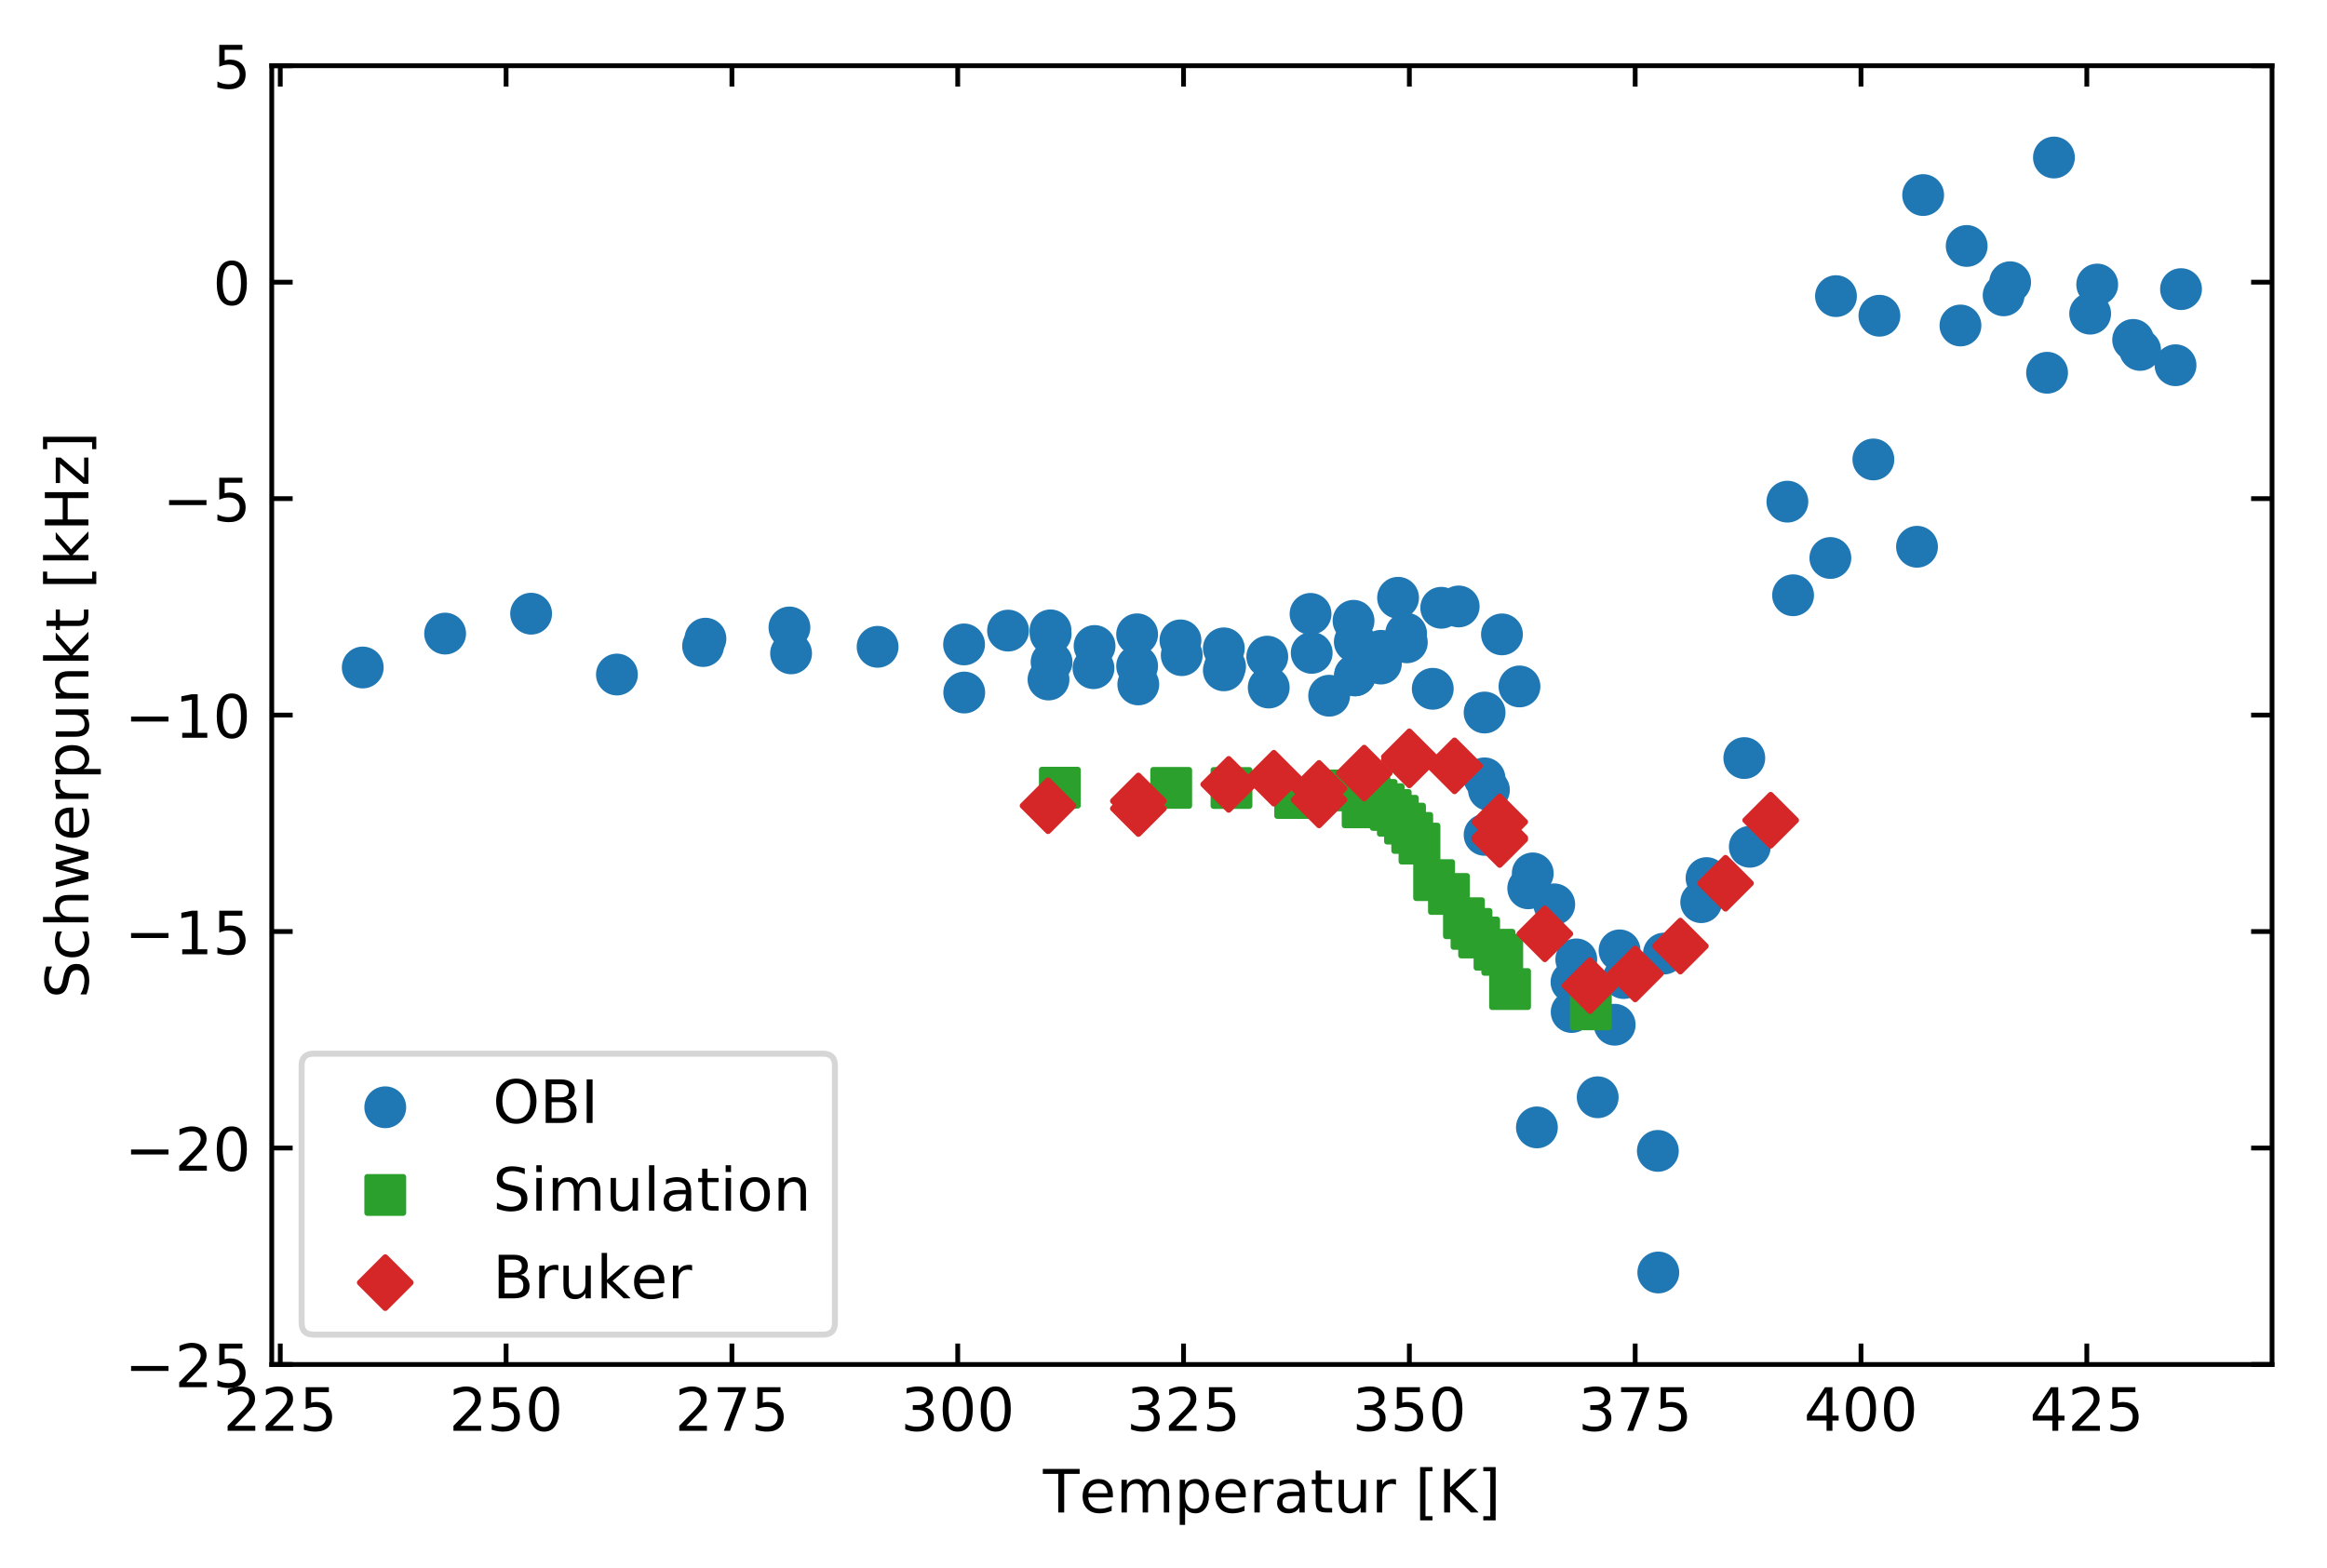 <?xml version="1.0" encoding="utf-8" standalone="no"?>
<!DOCTYPE svg PUBLIC "-//W3C//DTD SVG 1.1//EN"
  "http://www.w3.org/Graphics/SVG/1.1/DTD/svg11.dtd">
<!-- Created with matplotlib (http://matplotlib.org/) -->
<svg height="262.495pt" version="1.1" viewBox="0 0 389.483 262.495" width="389.483pt" xmlns="http://www.w3.org/2000/svg" xmlns:xlink="http://www.w3.org/1999/xlink">
 <defs>
  <style type="text/css">
*{stroke-linecap:butt;stroke-linejoin:round;}
  </style>
 </defs>
 <g id="figure_1">
  <g id="patch_1">
   <path d="M 0 262.495 
L 389.483 262.495 
L 389.483 0 
L 0 0 
z
" style="fill:#ffffff;"/>
  </g>
  <g id="axes_1">
   <g id="patch_2">
    <path d="M 45.483 228.439 
L 380.283 228.439 
L 380.283 10.999 
L 45.483 10.999 
z
" style="fill:#ffffff;"/>
   </g>
   <g id="PathCollection_1">
    <defs>
     <path d="M 0 3 
C 0.796 3 1.559 2.684 2.121 2.121 
C 2.684 1.559 3 0.796 3 0 
C 3 -0.796 2.684 -1.559 2.121 -2.121 
C 1.559 -2.684 0.796 -3 0 -3 
C -0.796 -3 -1.559 -2.684 -2.121 -2.121 
C -2.684 -1.559 -3 -0.796 -3 0 
C -3 0.796 -2.684 1.559 -2.121 2.121 
C -1.559 2.684 -0.796 3 0 3 
z
" id="m78ac6b085d" style="stroke:#1f77b4;"/>
    </defs>
    <g clip-path="url(#pcf6bac5790)">
     <use style="fill:#1f77b4;stroke:#1f77b4;" x="132.135" xlink:href="#m78ac6b085d" y="105.049"/>
     <use style="fill:#1f77b4;stroke:#1f77b4;" x="103.258" xlink:href="#m78ac6b085d" y="112.929"/>
     <use style="fill:#1f77b4;stroke:#1f77b4;" x="88.896" xlink:href="#m78ac6b085d" y="102.742"/>
     <use style="fill:#1f77b4;stroke:#1f77b4;" x="74.503" xlink:href="#m78ac6b085d" y="106.075"/>
     <use style="fill:#1f77b4;stroke:#1f77b4;" x="60.715" xlink:href="#m78ac6b085d" y="111.751"/>
     <use style="fill:#1f77b4;stroke:#1f77b4;" x="117.681" xlink:href="#m78ac6b085d" y="108.159"/>
     <use style="fill:#1f77b4;stroke:#1f77b4;" x="161.389" xlink:href="#m78ac6b085d" y="115.942"/>
     <use style="fill:#1f77b4;stroke:#1f77b4;" x="175.495" xlink:href="#m78ac6b085d" y="113.765"/>
     <use style="fill:#1f77b4;stroke:#1f77b4;" x="365.051" xlink:href="#m78ac6b085d" y="48.405"/>
     <use style="fill:#1f77b4;stroke:#1f77b4;" x="292.875" xlink:href="#m78ac6b085d" y="141.765"/>
     <use style="fill:#1f77b4;stroke:#1f77b4;" x="358.202" xlink:href="#m78ac6b085d" y="58.584"/>
     <use style="fill:#1f77b4;stroke:#1f77b4;" x="263.832" xlink:href="#m78ac6b085d" y="160.619"/>
     <use style="fill:#1f77b4;stroke:#1f77b4;" x="249.213" xlink:href="#m78ac6b085d" y="132.254"/>
     <use style="fill:#1f77b4;stroke:#1f77b4;" x="285.633" xlink:href="#m78ac6b085d" y="147.007"/>
     <use style="fill:#1f77b4;stroke:#1f77b4;" x="256.545" xlink:href="#m78ac6b085d" y="146.221"/>
     <use style="fill:#1f77b4;stroke:#1f77b4;" x="300.117" xlink:href="#m78ac6b085d" y="99.658"/>
     <use style="fill:#1f77b4;stroke:#1f77b4;" x="351.021" xlink:href="#m78ac6b085d" y="47.637"/>
     <use style="fill:#1f77b4;stroke:#1f77b4;" x="321.888" xlink:href="#m78ac6b085d" y="32.657"/>
     <use style="fill:#1f77b4;stroke:#1f77b4;" x="307.298" xlink:href="#m78ac6b085d" y="49.578"/>
     <use style="fill:#1f77b4;stroke:#1f77b4;" x="271.074" xlink:href="#m78ac6b085d" y="159.108"/>
     <use style="fill:#1f77b4;stroke:#1f77b4;" x="336.447" xlink:href="#m78ac6b085d" y="47.254"/>
     <use style="fill:#1f77b4;stroke:#1f77b4;" x="278.497" xlink:href="#m78ac6b085d" y="159.647"/>
     <use style="fill:#1f77b4;stroke:#1f77b4;" x="343.779" xlink:href="#m78ac6b085d" y="26.37"/>
     <use style="fill:#1f77b4;stroke:#1f77b4;" x="329.175" xlink:href="#m78ac6b085d" y="41.178"/>
     <use style="fill:#1f77b4;stroke:#1f77b4;" x="314.57" xlink:href="#m78ac6b085d" y="52.86"/>
     <use style="fill:#1f77b4;stroke:#1f77b4;" x="277.484" xlink:href="#m78ac6b085d" y="192.68"/>
     <use style="fill:#1f77b4;stroke:#1f77b4;" x="255.789" xlink:href="#m78ac6b085d" y="148.721"/>
     <use style="fill:#1f77b4;stroke:#1f77b4;" x="306.361" xlink:href="#m78ac6b085d" y="93.417"/>
     <use style="fill:#1f77b4;stroke:#1f77b4;" x="364.129" xlink:href="#m78ac6b085d" y="61.148"/>
     <use style="fill:#1f77b4;stroke:#1f77b4;" x="357.038" xlink:href="#m78ac6b085d" y="56.907"/>
     <use style="fill:#1f77b4;stroke:#1f77b4;" x="328.132" xlink:href="#m78ac6b085d" y="54.492"/>
     <use style="fill:#1f77b4;stroke:#1f77b4;" x="320.86" xlink:href="#m78ac6b085d" y="91.538"/>
     <use style="fill:#1f77b4;stroke:#1f77b4;" x="248.487" xlink:href="#m78ac6b085d" y="139.774"/>
     <use style="fill:#1f77b4;stroke:#1f77b4;" x="291.953" xlink:href="#m78ac6b085d" y="126.914"/>
     <use style="fill:#1f77b4;stroke:#1f77b4;" x="342.63" xlink:href="#m78ac6b085d" y="62.406"/>
     <use style="fill:#1f77b4;stroke:#1f77b4;" x="335.358" xlink:href="#m78ac6b085d" y="49.446"/>
     <use style="fill:#1f77b4;stroke:#1f77b4;" x="263.031" xlink:href="#m78ac6b085d" y="164.407"/>
     <use style="fill:#1f77b4;stroke:#1f77b4;" x="313.557" xlink:href="#m78ac6b085d" y="76.921"/>
     <use style="fill:#1f77b4;stroke:#1f77b4;" x="270.258" xlink:href="#m78ac6b085d" y="171.559"/>
     <use style="fill:#1f77b4;stroke:#1f77b4;" x="284.741" xlink:href="#m78ac6b085d" y="151.042"/>
     <use style="fill:#1f77b4;stroke:#1f77b4;" x="299.164" xlink:href="#m78ac6b085d" y="83.985"/>
     <use style="fill:#1f77b4;stroke:#1f77b4;" x="248.487" xlink:href="#m78ac6b085d" y="119.292"/>
     <use style="fill:#1f77b4;stroke:#1f77b4;" x="349.842" xlink:href="#m78ac6b085d" y="52.514"/>
     <use style="fill:#1f77b4;stroke:#1f77b4;" x="183.205" xlink:href="#m78ac6b085d" y="108.149"/>
     <use style="fill:#1f77b4;stroke:#1f77b4;" x="190.522" xlink:href="#m78ac6b085d" y="114.583"/>
     <use style="fill:#1f77b4;stroke:#1f77b4;" x="176.009" xlink:href="#m78ac6b085d" y="110.845"/>
     <use style="fill:#1f77b4;stroke:#1f77b4;" x="241.23" xlink:href="#m78ac6b085d" y="101.754"/>
     <use style="fill:#1f77b4;stroke:#1f77b4;" x="219.55" xlink:href="#m78ac6b085d" y="109.303"/>
     <use style="fill:#1f77b4;stroke:#1f77b4;" x="205.051" xlink:href="#m78ac6b085d" y="111.587"/>
     <use style="fill:#1f77b4;stroke:#1f77b4;" x="197.794" xlink:href="#m78ac6b085d" y="109.686"/>
     <use style="fill:#1f77b4;stroke:#1f77b4;" x="234.003" xlink:href="#m78ac6b085d" y="100.077"/>
     <use style="fill:#1f77b4;stroke:#1f77b4;" x="226.762" xlink:href="#m78ac6b085d" y="107.444"/>
     <use style="fill:#1f77b4;stroke:#1f77b4;" x="212.354" xlink:href="#m78ac6b085d" y="115.104"/>
     <use style="fill:#1f77b4;stroke:#1f77b4;" x="271.77" xlink:href="#m78ac6b085d" y="163.745"/>
     <use style="fill:#1f77b4;stroke:#1f77b4;" x="267.415" xlink:href="#m78ac6b085d" y="183.703"/>
     <use style="fill:#1f77b4;stroke:#1f77b4;" x="226.792" xlink:href="#m78ac6b085d" y="113.068"/>
     <use style="fill:#1f77b4;stroke:#1f77b4;" x="277.56" xlink:href="#m78ac6b085d" y="213.039"/>
     <use style="fill:#1f77b4;stroke:#1f77b4;" x="248.472" xlink:href="#m78ac6b085d" y="130.309"/>
     <use style="fill:#1f77b4;stroke:#1f77b4;" x="254.323" xlink:href="#m78ac6b085d" y="114.923"/>
     <use style="fill:#1f77b4;stroke:#1f77b4;" x="244.148" xlink:href="#m78ac6b085d" y="101.53"/>
     <use style="fill:#1f77b4;stroke:#1f77b4;" x="222.468" xlink:href="#m78ac6b085d" y="116.476"/>
     <use style="fill:#1f77b4;stroke:#1f77b4;" x="235.47" xlink:href="#m78ac6b085d" y="107.538"/>
     <use style="fill:#1f77b4;stroke:#1f77b4;" x="260.143" xlink:href="#m78ac6b085d" y="151.402"/>
     <use style="fill:#1f77b4;stroke:#1f77b4;" x="251.39" xlink:href="#m78ac6b085d" y="106.207"/>
     <use style="fill:#1f77b4;stroke:#1f77b4;" x="231.131" xlink:href="#m78ac6b085d" y="108.956"/>
     <use style="fill:#1f77b4;stroke:#1f77b4;" x="257.241" xlink:href="#m78ac6b085d" y="188.746"/>
     <use style="fill:#1f77b4;stroke:#1f77b4;" x="231.131" xlink:href="#m78ac6b085d" y="111.092"/>
     <use style="fill:#1f77b4;stroke:#1f77b4;" x="239.809" xlink:href="#m78ac6b085d" y="115.315"/>
     <use style="fill:#1f77b4;stroke:#1f77b4;" x="263.061" xlink:href="#m78ac6b085d" y="169.432"/>
     <use style="fill:#1f77b4;stroke:#1f77b4;" x="226.807" xlink:href="#m78ac6b085d" y="113.069"/>
     <use style="fill:#1f77b4;stroke:#1f77b4;" x="235.349" xlink:href="#m78ac6b085d" y="106.073"/>
     <use style="fill:#1f77b4;stroke:#1f77b4;" x="161.359" xlink:href="#m78ac6b085d" y="107.888"/>
     <use style="fill:#1f77b4;stroke:#1f77b4;" x="204.84" xlink:href="#m78ac6b085d" y="112.228"/>
     <use style="fill:#1f77b4;stroke:#1f77b4;" x="175.857" xlink:href="#m78ac6b085d" y="106.115"/>
     <use style="fill:#1f77b4;stroke:#1f77b4;" x="146.89" xlink:href="#m78ac6b085d" y="108.289"/>
     <use style="fill:#1f77b4;stroke:#1f77b4;" x="118.074" xlink:href="#m78ac6b085d" y="106.926"/>
     <use style="fill:#1f77b4;stroke:#1f77b4;" x="190.326" xlink:href="#m78ac6b085d" y="111.504"/>
     <use style="fill:#1f77b4;stroke:#1f77b4;" x="132.407" xlink:href="#m78ac6b085d" y="109.386"/>
     <use style="fill:#1f77b4;stroke:#1f77b4;" x="190.326" xlink:href="#m78ac6b085d" y="106.194"/>
     <use style="fill:#1f77b4;stroke:#1f77b4;" x="197.583" xlink:href="#m78ac6b085d" y="107.21"/>
     <use style="fill:#1f77b4;stroke:#1f77b4;" x="183.024" xlink:href="#m78ac6b085d" y="111.867"/>
     <use style="fill:#1f77b4;stroke:#1f77b4;" x="204.84" xlink:href="#m78ac6b085d" y="108.546"/>
     <use style="fill:#1f77b4;stroke:#1f77b4;" x="219.354" xlink:href="#m78ac6b085d" y="102.773"/>
     <use style="fill:#1f77b4;stroke:#1f77b4;" x="226.55" xlink:href="#m78ac6b085d" y="103.932"/>
     <use style="fill:#1f77b4;stroke:#1f77b4;" x="175.827" xlink:href="#m78ac6b085d" y="105.534"/>
     <use style="fill:#1f77b4;stroke:#1f77b4;" x="168.722" xlink:href="#m78ac6b085d" y="105.575"/>
     <use style="fill:#1f77b4;stroke:#1f77b4;" x="212.112" xlink:href="#m78ac6b085d" y="109.934"/>
    </g>
   </g>
   <g id="PathCollection_2">
    <defs>
     <path d="M -3 3 
L 3 3 
L 3 -3 
L -3 -3 
z
" id="ma830b22ac8" style="stroke:#2ca02c;"/>
    </defs>
    <g clip-path="url(#pcf6bac5790)">
     <use style="fill:#2ca02c;stroke:#2ca02c;" x="312.593" xlink:href="#ma830b22ac8" y="646.838"/>
     <use style="fill:#2ca02c;stroke:#2ca02c;" x="296.095" xlink:href="#ma830b22ac8" y="507.977"/>
     <use style="fill:#2ca02c;stroke:#2ca02c;" x="280.689" xlink:href="#ma830b22ac8" y="273.817"/>
     <use style="fill:#2ca02c;stroke:#2ca02c;" x="266.271" xlink:href="#ma830b22ac8" y="168.985"/>
     <use style="fill:#2ca02c;stroke:#2ca02c;" x="252.747" xlink:href="#ma830b22ac8" y="165.587"/>
     <use style="fill:#2ca02c;stroke:#2ca02c;" x="251.441" xlink:href="#ma830b22ac8" y="159.857"/>
     <use style="fill:#2ca02c;stroke:#2ca02c;" x="250.142" xlink:href="#ma830b22ac8" y="159.004"/>
     <use style="fill:#2ca02c;stroke:#2ca02c;" x="247.57" xlink:href="#ma830b22ac8" y="156.955"/>
     <use style="fill:#2ca02c;stroke:#2ca02c;" x="246.295" xlink:href="#ma830b22ac8" y="155.517"/>
     <use style="fill:#2ca02c;stroke:#2ca02c;" x="245.028" xlink:href="#ma830b22ac8" y="153.727"/>
     <use style="fill:#2ca02c;stroke:#2ca02c;" x="242.518" xlink:href="#ma830b22ac8" y="149.667"/>
     <use style="fill:#2ca02c;stroke:#2ca02c;" x="240.037" xlink:href="#ma830b22ac8" y="147.346"/>
     <use style="fill:#2ca02c;stroke:#2ca02c;" x="237.587" xlink:href="#ma830b22ac8" y="141.236"/>
     <use style="fill:#2ca02c;stroke:#2ca02c;" x="236.373" xlink:href="#ma830b22ac8" y="139.444"/>
     <use style="fill:#2ca02c;stroke:#2ca02c;" x="235.165" xlink:href="#ma830b22ac8" y="137.89"/>
     <use style="fill:#2ca02c;stroke:#2ca02c;" x="233.965" xlink:href="#ma830b22ac8" y="136.577"/>
     <use style="fill:#2ca02c;stroke:#2ca02c;" x="232.773" xlink:href="#ma830b22ac8" y="135.602"/>
     <use style="fill:#2ca02c;stroke:#2ca02c;" x="231.587" xlink:href="#ma830b22ac8" y="134.633"/>
     <use style="fill:#2ca02c;stroke:#2ca02c;" x="230.408" xlink:href="#ma830b22ac8" y="133.925"/>
     <use style="fill:#2ca02c;stroke:#2ca02c;" x="229.236" xlink:href="#ma830b22ac8" y="133.368"/>
     <use style="fill:#2ca02c;stroke:#2ca02c;" x="228.071" xlink:href="#ma830b22ac8" y="135.163"/>
     <use style="fill:#2ca02c;stroke:#2ca02c;" x="225.761" xlink:href="#ma830b22ac8" y="132.332"/>
     <use style="fill:#2ca02c;stroke:#2ca02c;" x="216.784" xlink:href="#ma830b22ac8" y="133.593"/>
     <use style="fill:#2ca02c;stroke:#2ca02c;" x="206.121" xlink:href="#ma830b22ac8" y="131.921"/>
     <use style="fill:#2ca02c;stroke:#2ca02c;" x="196.03" xlink:href="#ma830b22ac8" y="131.907"/>
     <use style="fill:#2ca02c;stroke:#2ca02c;" x="177.393" xlink:href="#ma830b22ac8" y="131.872"/>
    </g>
   </g>
   <g id="PathCollection_3">
    <defs>
     <path d="M -0 4.243 
L 4.243 0 
L 0 -4.243 
L -4.243 -0 
z
" id="m1b84dd8dfa" style="stroke:#d62728;"/>
    </defs>
    <g clip-path="url(#pcf6bac5790)">
     <use style="fill:#d62728;stroke:#d62728;" x="266.13" xlink:href="#m1b84dd8dfa" y="165.013"/>
     <use style="fill:#d62728;stroke:#d62728;" x="281.249" xlink:href="#m1b84dd8dfa" y="158.394"/>
     <use style="fill:#d62728;stroke:#d62728;" x="296.367" xlink:href="#m1b84dd8dfa" y="137.321"/>
     <use style="fill:#d62728;stroke:#d62728;" x="273.69" xlink:href="#m1b84dd8dfa" y="163.054"/>
     <use style="fill:#d62728;stroke:#d62728;" x="288.808" xlink:href="#m1b84dd8dfa" y="147.873"/>
     <use style="fill:#d62728;stroke:#d62728;" x="258.571" xlink:href="#m1b84dd8dfa" y="156.336"/>
     <use style="fill:#d62728;stroke:#d62728;" x="190.538" xlink:href="#m1b84dd8dfa" y="134.096"/>
     <use style="fill:#d62728;stroke:#d62728;" x="243.453" xlink:href="#m1b84dd8dfa" y="128.217"/>
     <use style="fill:#d62728;stroke:#d62728;" x="228.334" xlink:href="#m1b84dd8dfa" y="129.439"/>
     <use style="fill:#d62728;stroke:#d62728;" x="220.775" xlink:href="#m1b84dd8dfa" y="131.995"/>
     <use style="fill:#d62728;stroke:#d62728;" x="205.656" xlink:href="#m1b84dd8dfa" y="131.321"/>
     <use style="fill:#d62728;stroke:#d62728;" x="213.215" xlink:href="#m1b84dd8dfa" y="130.293"/>
     <use style="fill:#d62728;stroke:#d62728;" x="190.538" xlink:href="#m1b84dd8dfa" y="135.365"/>
     <use style="fill:#d62728;stroke:#d62728;" x="235.893" xlink:href="#m1b84dd8dfa" y="127.216"/>
     <use style="fill:#d62728;stroke:#d62728;" x="175.419" xlink:href="#m1b84dd8dfa" y="134.896"/>
     <use style="fill:#d62728;stroke:#d62728;" x="220.775" xlink:href="#m1b84dd8dfa" y="133.914"/>
     <use style="fill:#d62728;stroke:#d62728;" x="235.893" xlink:href="#m1b84dd8dfa" y="126.706"/>
     <use style="fill:#d62728;stroke:#d62728;" x="251.012" xlink:href="#m1b84dd8dfa" y="140.233"/>
     <use style="fill:#d62728;stroke:#d62728;" x="251.012" xlink:href="#m1b84dd8dfa" y="137.604"/>
     <use style="fill:#d62728;stroke:#d62728;" x="251.012" xlink:href="#m1b84dd8dfa" y="140.545"/>
    </g>
   </g>
   <g id="matplotlib.axis_1">
    <g id="xtick_1">
     <g id="line2d_1">
      <defs>
       <path d="M 0 0 
L 0 -3.5 
" id="m09e51ce897" style="stroke:#000000;stroke-width:0.8;"/>
      </defs>
      <g>
       <use style="stroke:#000000;stroke-width:0.8;" x="46.911" xlink:href="#m09e51ce897" y="228.439"/>
      </g>
     </g>
     <g id="line2d_2">
      <defs>
       <path d="M 0 0 
L 0 3.5 
" id="mf83018bdff" style="stroke:#000000;stroke-width:0.8;"/>
      </defs>
      <g>
       <use style="stroke:#000000;stroke-width:0.8;" x="46.911" xlink:href="#mf83018bdff" y="10.999"/>
      </g>
     </g>
     <g id="text_1">
      <!-- 225 -->
      <defs>
       <path d="M 19.188 8.297 
L 53.609 8.297 
L 53.609 0 
L 7.328 0 
L 7.328 8.297 
Q 12.938 14.109 22.625 23.891 
Q 32.328 33.688 34.812 36.531 
Q 39.547 41.844 41.422 45.531 
Q 43.312 49.219 43.312 52.781 
Q 43.312 58.594 39.234 62.25 
Q 35.156 65.922 28.609 65.922 
Q 23.969 65.922 18.812 64.312 
Q 13.672 62.703 7.812 59.422 
L 7.812 69.391 
Q 13.766 71.781 18.938 73 
Q 24.125 74.219 28.422 74.219 
Q 39.75 74.219 46.484 68.547 
Q 53.219 62.891 53.219 53.422 
Q 53.219 48.922 51.531 44.891 
Q 49.859 40.875 45.406 35.406 
Q 44.188 33.984 37.641 27.219 
Q 31.109 20.453 19.188 8.297 
z
" id="DejaVuSans-32"/>
       <path d="M 10.797 72.906 
L 49.516 72.906 
L 49.516 64.594 
L 19.828 64.594 
L 19.828 46.734 
Q 21.969 47.469 24.109 47.828 
Q 26.266 48.188 28.422 48.188 
Q 40.625 48.188 47.75 41.5 
Q 54.891 34.812 54.891 23.391 
Q 54.891 11.625 47.562 5.094 
Q 40.234 -1.422 26.906 -1.422 
Q 22.312 -1.422 17.547 -0.641 
Q 12.797 0.141 7.719 1.703 
L 7.719 11.625 
Q 12.109 9.234 16.797 8.062 
Q 21.484 6.891 26.703 6.891 
Q 35.156 6.891 40.078 11.328 
Q 45.016 15.766 45.016 23.391 
Q 45.016 31 40.078 35.438 
Q 35.156 39.891 26.703 39.891 
Q 22.75 39.891 18.812 39.016 
Q 14.891 38.141 10.797 36.281 
z
" id="DejaVuSans-35"/>
      </defs>
      <g transform="translate(37.368 239.538)scale(0.1 -0.1)">
       <use xlink:href="#DejaVuSans-32"/>
       <use x="63.623" xlink:href="#DejaVuSans-32"/>
       <use x="127.246" xlink:href="#DejaVuSans-35"/>
      </g>
     </g>
    </g>
    <g id="xtick_2">
     <g id="line2d_3">
      <g>
       <use style="stroke:#000000;stroke-width:0.8;" x="84.708" xlink:href="#m09e51ce897" y="228.439"/>
      </g>
     </g>
     <g id="line2d_4">
      <g>
       <use style="stroke:#000000;stroke-width:0.8;" x="84.708" xlink:href="#mf83018bdff" y="10.999"/>
      </g>
     </g>
     <g id="text_2">
      <!-- 250 -->
      <defs>
       <path d="M 31.781 66.406 
Q 24.172 66.406 20.328 58.906 
Q 16.5 51.422 16.5 36.375 
Q 16.5 21.391 20.328 13.891 
Q 24.172 6.391 31.781 6.391 
Q 39.453 6.391 43.281 13.891 
Q 47.125 21.391 47.125 36.375 
Q 47.125 51.422 43.281 58.906 
Q 39.453 66.406 31.781 66.406 
z
M 31.781 74.219 
Q 44.047 74.219 50.516 64.516 
Q 56.984 54.828 56.984 36.375 
Q 56.984 17.969 50.516 8.266 
Q 44.047 -1.422 31.781 -1.422 
Q 19.531 -1.422 13.062 8.266 
Q 6.594 17.969 6.594 36.375 
Q 6.594 54.828 13.062 64.516 
Q 19.531 74.219 31.781 74.219 
z
" id="DejaVuSans-30"/>
      </defs>
      <g transform="translate(75.164 239.538)scale(0.1 -0.1)">
       <use xlink:href="#DejaVuSans-32"/>
       <use x="63.623" xlink:href="#DejaVuSans-35"/>
       <use x="127.246" xlink:href="#DejaVuSans-30"/>
      </g>
     </g>
    </g>
    <g id="xtick_3">
     <g id="line2d_5">
      <g>
       <use style="stroke:#000000;stroke-width:0.8;" x="122.504" xlink:href="#m09e51ce897" y="228.439"/>
      </g>
     </g>
     <g id="line2d_6">
      <g>
       <use style="stroke:#000000;stroke-width:0.8;" x="122.504" xlink:href="#mf83018bdff" y="10.999"/>
      </g>
     </g>
     <g id="text_3">
      <!-- 275 -->
      <defs>
       <path d="M 8.203 72.906 
L 55.078 72.906 
L 55.078 68.703 
L 28.609 0 
L 18.312 0 
L 43.219 64.594 
L 8.203 64.594 
z
" id="DejaVuSans-37"/>
      </defs>
      <g transform="translate(112.96 239.538)scale(0.1 -0.1)">
       <use xlink:href="#DejaVuSans-32"/>
       <use x="63.623" xlink:href="#DejaVuSans-37"/>
       <use x="127.246" xlink:href="#DejaVuSans-35"/>
      </g>
     </g>
    </g>
    <g id="xtick_4">
     <g id="line2d_7">
      <g>
       <use style="stroke:#000000;stroke-width:0.8;" x="160.3" xlink:href="#m09e51ce897" y="228.439"/>
      </g>
     </g>
     <g id="line2d_8">
      <g>
       <use style="stroke:#000000;stroke-width:0.8;" x="160.3" xlink:href="#mf83018bdff" y="10.999"/>
      </g>
     </g>
     <g id="text_4">
      <!-- 300 -->
      <defs>
       <path d="M 40.578 39.312 
Q 47.656 37.797 51.625 33 
Q 55.609 28.219 55.609 21.188 
Q 55.609 10.406 48.188 4.484 
Q 40.766 -1.422 27.094 -1.422 
Q 22.516 -1.422 17.656 -0.516 
Q 12.797 0.391 7.625 2.203 
L 7.625 11.719 
Q 11.719 9.328 16.594 8.109 
Q 21.484 6.891 26.812 6.891 
Q 36.078 6.891 40.938 10.547 
Q 45.797 14.203 45.797 21.188 
Q 45.797 27.641 41.281 31.266 
Q 36.766 34.906 28.719 34.906 
L 20.219 34.906 
L 20.219 43.016 
L 29.109 43.016 
Q 36.375 43.016 40.234 45.922 
Q 44.094 48.828 44.094 54.297 
Q 44.094 59.906 40.109 62.906 
Q 36.141 65.922 28.719 65.922 
Q 24.656 65.922 20.016 65.031 
Q 15.375 64.156 9.812 62.312 
L 9.812 71.094 
Q 15.438 72.656 20.344 73.438 
Q 25.25 74.219 29.594 74.219 
Q 40.828 74.219 47.359 69.109 
Q 53.906 64.016 53.906 55.328 
Q 53.906 49.266 50.438 45.094 
Q 46.969 40.922 40.578 39.312 
z
" id="DejaVuSans-33"/>
      </defs>
      <g transform="translate(150.757 239.538)scale(0.1 -0.1)">
       <use xlink:href="#DejaVuSans-33"/>
       <use x="63.623" xlink:href="#DejaVuSans-30"/>
       <use x="127.246" xlink:href="#DejaVuSans-30"/>
      </g>
     </g>
    </g>
    <g id="xtick_5">
     <g id="line2d_9">
      <g>
       <use style="stroke:#000000;stroke-width:0.8;" x="198.097" xlink:href="#m09e51ce897" y="228.439"/>
      </g>
     </g>
     <g id="line2d_10">
      <g>
       <use style="stroke:#000000;stroke-width:0.8;" x="198.097" xlink:href="#mf83018bdff" y="10.999"/>
      </g>
     </g>
     <g id="text_5">
      <!-- 325 -->
      <g transform="translate(188.553 239.538)scale(0.1 -0.1)">
       <use xlink:href="#DejaVuSans-33"/>
       <use x="63.623" xlink:href="#DejaVuSans-32"/>
       <use x="127.246" xlink:href="#DejaVuSans-35"/>
      </g>
     </g>
    </g>
    <g id="xtick_6">
     <g id="line2d_11">
      <g>
       <use style="stroke:#000000;stroke-width:0.8;" x="235.893" xlink:href="#m09e51ce897" y="228.439"/>
      </g>
     </g>
     <g id="line2d_12">
      <g>
       <use style="stroke:#000000;stroke-width:0.8;" x="235.893" xlink:href="#mf83018bdff" y="10.999"/>
      </g>
     </g>
     <g id="text_6">
      <!-- 350 -->
      <g transform="translate(226.35 239.538)scale(0.1 -0.1)">
       <use xlink:href="#DejaVuSans-33"/>
       <use x="63.623" xlink:href="#DejaVuSans-35"/>
       <use x="127.246" xlink:href="#DejaVuSans-30"/>
      </g>
     </g>
    </g>
    <g id="xtick_7">
     <g id="line2d_13">
      <g>
       <use style="stroke:#000000;stroke-width:0.8;" x="273.69" xlink:href="#m09e51ce897" y="228.439"/>
      </g>
     </g>
     <g id="line2d_14">
      <g>
       <use style="stroke:#000000;stroke-width:0.8;" x="273.69" xlink:href="#mf83018bdff" y="10.999"/>
      </g>
     </g>
     <g id="text_7">
      <!-- 375 -->
      <g transform="translate(264.146 239.538)scale(0.1 -0.1)">
       <use xlink:href="#DejaVuSans-33"/>
       <use x="63.623" xlink:href="#DejaVuSans-37"/>
       <use x="127.246" xlink:href="#DejaVuSans-35"/>
      </g>
     </g>
    </g>
    <g id="xtick_8">
     <g id="line2d_15">
      <g>
       <use style="stroke:#000000;stroke-width:0.8;" x="311.486" xlink:href="#m09e51ce897" y="228.439"/>
      </g>
     </g>
     <g id="line2d_16">
      <g>
       <use style="stroke:#000000;stroke-width:0.8;" x="311.486" xlink:href="#mf83018bdff" y="10.999"/>
      </g>
     </g>
     <g id="text_8">
      <!-- 400 -->
      <defs>
       <path d="M 37.797 64.312 
L 12.891 25.391 
L 37.797 25.391 
z
M 35.203 72.906 
L 47.609 72.906 
L 47.609 25.391 
L 58.016 25.391 
L 58.016 17.188 
L 47.609 17.188 
L 47.609 0 
L 37.797 0 
L 37.797 17.188 
L 4.891 17.188 
L 4.891 26.703 
z
" id="DejaVuSans-34"/>
      </defs>
      <g transform="translate(301.942 239.538)scale(0.1 -0.1)">
       <use xlink:href="#DejaVuSans-34"/>
       <use x="63.623" xlink:href="#DejaVuSans-30"/>
       <use x="127.246" xlink:href="#DejaVuSans-30"/>
      </g>
     </g>
    </g>
    <g id="xtick_9">
     <g id="line2d_17">
      <g>
       <use style="stroke:#000000;stroke-width:0.8;" x="349.282" xlink:href="#m09e51ce897" y="228.439"/>
      </g>
     </g>
     <g id="line2d_18">
      <g>
       <use style="stroke:#000000;stroke-width:0.8;" x="349.282" xlink:href="#mf83018bdff" y="10.999"/>
      </g>
     </g>
     <g id="text_9">
      <!-- 425 -->
      <g transform="translate(339.739 239.538)scale(0.1 -0.1)">
       <use xlink:href="#DejaVuSans-34"/>
       <use x="63.623" xlink:href="#DejaVuSans-32"/>
       <use x="127.246" xlink:href="#DejaVuSans-35"/>
      </g>
     </g>
    </g>
    <g id="text_10">
     <!-- Temperatur [K] -->
     <defs>
      <path d="M -0.297 72.906 
L 61.375 72.906 
L 61.375 64.594 
L 35.5 64.594 
L 35.5 0 
L 25.594 0 
L 25.594 64.594 
L -0.297 64.594 
z
" id="DejaVuSans-54"/>
      <path d="M 56.203 29.594 
L 56.203 25.203 
L 14.891 25.203 
Q 15.484 15.922 20.484 11.062 
Q 25.484 6.203 34.422 6.203 
Q 39.594 6.203 44.453 7.469 
Q 49.312 8.734 54.109 11.281 
L 54.109 2.781 
Q 49.266 0.734 44.188 -0.344 
Q 39.109 -1.422 33.891 -1.422 
Q 20.797 -1.422 13.156 6.188 
Q 5.516 13.812 5.516 26.812 
Q 5.516 40.234 12.766 48.109 
Q 20.016 56 32.328 56 
Q 43.359 56 49.781 48.891 
Q 56.203 41.797 56.203 29.594 
z
M 47.219 32.234 
Q 47.125 39.594 43.094 43.984 
Q 39.062 48.391 32.422 48.391 
Q 24.906 48.391 20.391 44.141 
Q 15.875 39.891 15.188 32.172 
z
" id="DejaVuSans-65"/>
      <path d="M 52 44.188 
Q 55.375 50.25 60.062 53.125 
Q 64.75 56 71.094 56 
Q 79.641 56 84.281 50.016 
Q 88.922 44.047 88.922 33.016 
L 88.922 0 
L 79.891 0 
L 79.891 32.719 
Q 79.891 40.578 77.094 44.375 
Q 74.312 48.188 68.609 48.188 
Q 61.625 48.188 57.562 43.547 
Q 53.516 38.922 53.516 30.906 
L 53.516 0 
L 44.484 0 
L 44.484 32.719 
Q 44.484 40.625 41.703 44.406 
Q 38.922 48.188 33.109 48.188 
Q 26.219 48.188 22.156 43.531 
Q 18.109 38.875 18.109 30.906 
L 18.109 0 
L 9.078 0 
L 9.078 54.688 
L 18.109 54.688 
L 18.109 46.188 
Q 21.188 51.219 25.484 53.609 
Q 29.781 56 35.688 56 
Q 41.656 56 45.828 52.969 
Q 50 49.953 52 44.188 
z
" id="DejaVuSans-6d"/>
      <path d="M 18.109 8.203 
L 18.109 -20.797 
L 9.078 -20.797 
L 9.078 54.688 
L 18.109 54.688 
L 18.109 46.391 
Q 20.953 51.266 25.266 53.625 
Q 29.594 56 35.594 56 
Q 45.562 56 51.781 48.094 
Q 58.016 40.188 58.016 27.297 
Q 58.016 14.406 51.781 6.484 
Q 45.562 -1.422 35.594 -1.422 
Q 29.594 -1.422 25.266 0.953 
Q 20.953 3.328 18.109 8.203 
z
M 48.688 27.297 
Q 48.688 37.203 44.609 42.844 
Q 40.531 48.484 33.406 48.484 
Q 26.266 48.484 22.188 42.844 
Q 18.109 37.203 18.109 27.297 
Q 18.109 17.391 22.188 11.75 
Q 26.266 6.109 33.406 6.109 
Q 40.531 6.109 44.609 11.75 
Q 48.688 17.391 48.688 27.297 
z
" id="DejaVuSans-70"/>
      <path d="M 41.109 46.297 
Q 39.594 47.172 37.812 47.578 
Q 36.031 48 33.891 48 
Q 26.266 48 22.188 43.047 
Q 18.109 38.094 18.109 28.812 
L 18.109 0 
L 9.078 0 
L 9.078 54.688 
L 18.109 54.688 
L 18.109 46.188 
Q 20.953 51.172 25.484 53.578 
Q 30.031 56 36.531 56 
Q 37.453 56 38.578 55.875 
Q 39.703 55.766 41.062 55.516 
z
" id="DejaVuSans-72"/>
      <path d="M 34.281 27.484 
Q 23.391 27.484 19.188 25 
Q 14.984 22.516 14.984 16.5 
Q 14.984 11.719 18.141 8.906 
Q 21.297 6.109 26.703 6.109 
Q 34.188 6.109 38.703 11.406 
Q 43.219 16.703 43.219 25.484 
L 43.219 27.484 
z
M 52.203 31.203 
L 52.203 0 
L 43.219 0 
L 43.219 8.297 
Q 40.141 3.328 35.547 0.953 
Q 30.953 -1.422 24.312 -1.422 
Q 15.922 -1.422 10.953 3.297 
Q 6 8.016 6 15.922 
Q 6 25.141 12.172 29.828 
Q 18.359 34.516 30.609 34.516 
L 43.219 34.516 
L 43.219 35.406 
Q 43.219 41.609 39.141 45 
Q 35.062 48.391 27.688 48.391 
Q 23 48.391 18.547 47.266 
Q 14.109 46.141 10.016 43.891 
L 10.016 52.203 
Q 14.938 54.109 19.578 55.047 
Q 24.219 56 28.609 56 
Q 40.484 56 46.344 49.844 
Q 52.203 43.703 52.203 31.203 
z
" id="DejaVuSans-61"/>
      <path d="M 18.312 70.219 
L 18.312 54.688 
L 36.812 54.688 
L 36.812 47.703 
L 18.312 47.703 
L 18.312 18.016 
Q 18.312 11.328 20.141 9.422 
Q 21.969 7.516 27.594 7.516 
L 36.812 7.516 
L 36.812 0 
L 27.594 0 
Q 17.188 0 13.234 3.875 
Q 9.281 7.766 9.281 18.016 
L 9.281 47.703 
L 2.688 47.703 
L 2.688 54.688 
L 9.281 54.688 
L 9.281 70.219 
z
" id="DejaVuSans-74"/>
      <path d="M 8.5 21.578 
L 8.5 54.688 
L 17.484 54.688 
L 17.484 21.922 
Q 17.484 14.156 20.5 10.266 
Q 23.531 6.391 29.594 6.391 
Q 36.859 6.391 41.078 11.031 
Q 45.312 15.672 45.312 23.688 
L 45.312 54.688 
L 54.297 54.688 
L 54.297 0 
L 45.312 0 
L 45.312 8.406 
Q 42.047 3.422 37.719 1 
Q 33.406 -1.422 27.688 -1.422 
Q 18.266 -1.422 13.375 4.438 
Q 8.5 10.297 8.5 21.578 
z
M 31.109 56 
z
" id="DejaVuSans-75"/>
      <path id="DejaVuSans-20"/>
      <path d="M 8.594 75.984 
L 29.297 75.984 
L 29.297 69 
L 17.578 69 
L 17.578 -6.203 
L 29.297 -6.203 
L 29.297 -13.188 
L 8.594 -13.188 
z
" id="DejaVuSans-5b"/>
      <path d="M 9.812 72.906 
L 19.672 72.906 
L 19.672 42.094 
L 52.391 72.906 
L 65.094 72.906 
L 28.906 38.922 
L 67.672 0 
L 54.688 0 
L 19.672 35.109 
L 19.672 0 
L 9.812 0 
z
" id="DejaVuSans-4b"/>
      <path d="M 30.422 75.984 
L 30.422 -13.188 
L 9.719 -13.188 
L 9.719 -6.203 
L 21.391 -6.203 
L 21.391 69 
L 9.719 69 
L 9.719 75.984 
z
" id="DejaVuSans-5d"/>
     </defs>
     <g transform="translate(174.571 253.216)scale(0.1 -0.1)">
      <use xlink:href="#DejaVuSans-54"/>
      <use x="60.818" xlink:href="#DejaVuSans-65"/>
      <use x="122.342" xlink:href="#DejaVuSans-6d"/>
      <use x="219.754" xlink:href="#DejaVuSans-70"/>
      <use x="283.23" xlink:href="#DejaVuSans-65"/>
      <use x="344.754" xlink:href="#DejaVuSans-72"/>
      <use x="385.867" xlink:href="#DejaVuSans-61"/>
      <use x="447.146" xlink:href="#DejaVuSans-74"/>
      <use x="486.355" xlink:href="#DejaVuSans-75"/>
      <use x="549.734" xlink:href="#DejaVuSans-72"/>
      <use x="590.848" xlink:href="#DejaVuSans-20"/>
      <use x="622.635" xlink:href="#DejaVuSans-5b"/>
      <use x="661.648" xlink:href="#DejaVuSans-4b"/>
      <use x="727.225" xlink:href="#DejaVuSans-5d"/>
     </g>
    </g>
   </g>
   <g id="matplotlib.axis_2">
    <g id="ytick_1">
     <g id="line2d_19">
      <defs>
       <path d="M 0 0 
L 3.5 0 
" id="m927e6aa3ba" style="stroke:#000000;stroke-width:0.8;"/>
      </defs>
      <g>
       <use style="stroke:#000000;stroke-width:0.8;" x="45.483" xlink:href="#m927e6aa3ba" y="228.439"/>
      </g>
     </g>
     <g id="line2d_20">
      <defs>
       <path d="M 0 0 
L -3.5 0 
" id="m0030f022a4" style="stroke:#000000;stroke-width:0.8;"/>
      </defs>
      <g>
       <use style="stroke:#000000;stroke-width:0.8;" x="380.283" xlink:href="#m0030f022a4" y="228.439"/>
      </g>
     </g>
     <g id="text_11">
      <!-- −25 -->
      <defs>
       <path d="M 10.594 35.5 
L 73.188 35.5 
L 73.188 27.203 
L 10.594 27.203 
z
" id="DejaVuSans-2212"/>
      </defs>
      <g transform="translate(20.878 232.238)scale(0.1 -0.1)">
       <use xlink:href="#DejaVuSans-2212"/>
       <use x="83.789" xlink:href="#DejaVuSans-32"/>
       <use x="147.412" xlink:href="#DejaVuSans-35"/>
      </g>
     </g>
    </g>
    <g id="ytick_2">
     <g id="line2d_21">
      <g>
       <use style="stroke:#000000;stroke-width:0.8;" x="45.483" xlink:href="#m927e6aa3ba" y="192.199"/>
      </g>
     </g>
     <g id="line2d_22">
      <g>
       <use style="stroke:#000000;stroke-width:0.8;" x="380.283" xlink:href="#m0030f022a4" y="192.199"/>
      </g>
     </g>
     <g id="text_12">
      <!-- −20 -->
      <g transform="translate(20.878 195.998)scale(0.1 -0.1)">
       <use xlink:href="#DejaVuSans-2212"/>
       <use x="83.789" xlink:href="#DejaVuSans-32"/>
       <use x="147.412" xlink:href="#DejaVuSans-30"/>
      </g>
     </g>
    </g>
    <g id="ytick_3">
     <g id="line2d_23">
      <g>
       <use style="stroke:#000000;stroke-width:0.8;" x="45.483" xlink:href="#m927e6aa3ba" y="155.959"/>
      </g>
     </g>
     <g id="line2d_24">
      <g>
       <use style="stroke:#000000;stroke-width:0.8;" x="380.283" xlink:href="#m0030f022a4" y="155.959"/>
      </g>
     </g>
     <g id="text_13">
      <!-- −15 -->
      <defs>
       <path d="M 12.406 8.297 
L 28.516 8.297 
L 28.516 63.922 
L 10.984 60.406 
L 10.984 69.391 
L 28.422 72.906 
L 38.281 72.906 
L 38.281 8.297 
L 54.391 8.297 
L 54.391 0 
L 12.406 0 
z
" id="DejaVuSans-31"/>
      </defs>
      <g transform="translate(20.878 159.758)scale(0.1 -0.1)">
       <use xlink:href="#DejaVuSans-2212"/>
       <use x="83.789" xlink:href="#DejaVuSans-31"/>
       <use x="147.412" xlink:href="#DejaVuSans-35"/>
      </g>
     </g>
    </g>
    <g id="ytick_4">
     <g id="line2d_25">
      <g>
       <use style="stroke:#000000;stroke-width:0.8;" x="45.483" xlink:href="#m927e6aa3ba" y="119.719"/>
      </g>
     </g>
     <g id="line2d_26">
      <g>
       <use style="stroke:#000000;stroke-width:0.8;" x="380.283" xlink:href="#m0030f022a4" y="119.719"/>
      </g>
     </g>
     <g id="text_14">
      <!-- −10 -->
      <g transform="translate(20.878 123.518)scale(0.1 -0.1)">
       <use xlink:href="#DejaVuSans-2212"/>
       <use x="83.789" xlink:href="#DejaVuSans-31"/>
       <use x="147.412" xlink:href="#DejaVuSans-30"/>
      </g>
     </g>
    </g>
    <g id="ytick_5">
     <g id="line2d_27">
      <g>
       <use style="stroke:#000000;stroke-width:0.8;" x="45.483" xlink:href="#m927e6aa3ba" y="83.479"/>
      </g>
     </g>
     <g id="line2d_28">
      <g>
       <use style="stroke:#000000;stroke-width:0.8;" x="380.283" xlink:href="#m0030f022a4" y="83.479"/>
      </g>
     </g>
     <g id="text_15">
      <!-- −5 -->
      <g transform="translate(27.241 87.278)scale(0.1 -0.1)">
       <use xlink:href="#DejaVuSans-2212"/>
       <use x="83.789" xlink:href="#DejaVuSans-35"/>
      </g>
     </g>
    </g>
    <g id="ytick_6">
     <g id="line2d_29">
      <g>
       <use style="stroke:#000000;stroke-width:0.8;" x="45.483" xlink:href="#m927e6aa3ba" y="47.239"/>
      </g>
     </g>
     <g id="line2d_30">
      <g>
       <use style="stroke:#000000;stroke-width:0.8;" x="380.283" xlink:href="#m0030f022a4" y="47.239"/>
      </g>
     </g>
     <g id="text_16">
      <!-- 0 -->
      <g transform="translate(35.62 51.038)scale(0.1 -0.1)">
       <use xlink:href="#DejaVuSans-30"/>
      </g>
     </g>
    </g>
    <g id="ytick_7">
     <g id="line2d_31">
      <g>
       <use style="stroke:#000000;stroke-width:0.8;" x="45.483" xlink:href="#m927e6aa3ba" y="10.999"/>
      </g>
     </g>
     <g id="line2d_32">
      <g>
       <use style="stroke:#000000;stroke-width:0.8;" x="380.283" xlink:href="#m0030f022a4" y="10.999"/>
      </g>
     </g>
     <g id="text_17">
      <!-- 5 -->
      <g transform="translate(35.62 14.798)scale(0.1 -0.1)">
       <use xlink:href="#DejaVuSans-35"/>
      </g>
     </g>
    </g>
    <g id="text_18">
     <!-- Schwerpunkt [kHz] -->
     <defs>
      <path d="M 53.516 70.516 
L 53.516 60.891 
Q 47.906 63.578 42.922 64.891 
Q 37.938 66.219 33.297 66.219 
Q 25.25 66.219 20.875 63.094 
Q 16.5 59.969 16.5 54.203 
Q 16.5 49.359 19.406 46.891 
Q 22.312 44.438 30.422 42.922 
L 36.375 41.703 
Q 47.406 39.594 52.656 34.297 
Q 57.906 29 57.906 20.125 
Q 57.906 9.516 50.797 4.047 
Q 43.703 -1.422 29.984 -1.422 
Q 24.812 -1.422 18.969 -0.25 
Q 13.141 0.922 6.891 3.219 
L 6.891 13.375 
Q 12.891 10.016 18.656 8.297 
Q 24.422 6.594 29.984 6.594 
Q 38.422 6.594 43.016 9.906 
Q 47.609 13.234 47.609 19.391 
Q 47.609 24.75 44.312 27.781 
Q 41.016 30.812 33.5 32.328 
L 27.484 33.5 
Q 16.453 35.688 11.516 40.375 
Q 6.594 45.062 6.594 53.422 
Q 6.594 63.094 13.406 68.656 
Q 20.219 74.219 32.172 74.219 
Q 37.312 74.219 42.625 73.281 
Q 47.953 72.359 53.516 70.516 
z
" id="DejaVuSans-53"/>
      <path d="M 48.781 52.594 
L 48.781 44.188 
Q 44.969 46.297 41.141 47.344 
Q 37.312 48.391 33.406 48.391 
Q 24.656 48.391 19.812 42.844 
Q 14.984 37.312 14.984 27.297 
Q 14.984 17.281 19.812 11.734 
Q 24.656 6.203 33.406 6.203 
Q 37.312 6.203 41.141 7.25 
Q 44.969 8.297 48.781 10.406 
L 48.781 2.094 
Q 45.016 0.344 40.984 -0.531 
Q 36.969 -1.422 32.422 -1.422 
Q 20.062 -1.422 12.781 6.344 
Q 5.516 14.109 5.516 27.297 
Q 5.516 40.672 12.859 48.328 
Q 20.219 56 33.016 56 
Q 37.156 56 41.109 55.141 
Q 45.062 54.297 48.781 52.594 
z
" id="DejaVuSans-63"/>
      <path d="M 54.891 33.016 
L 54.891 0 
L 45.906 0 
L 45.906 32.719 
Q 45.906 40.484 42.875 44.328 
Q 39.844 48.188 33.797 48.188 
Q 26.516 48.188 22.312 43.547 
Q 18.109 38.922 18.109 30.906 
L 18.109 0 
L 9.078 0 
L 9.078 75.984 
L 18.109 75.984 
L 18.109 46.188 
Q 21.344 51.125 25.703 53.562 
Q 30.078 56 35.797 56 
Q 45.219 56 50.047 50.172 
Q 54.891 44.344 54.891 33.016 
z
" id="DejaVuSans-68"/>
      <path d="M 4.203 54.688 
L 13.188 54.688 
L 24.422 12.016 
L 35.594 54.688 
L 46.188 54.688 
L 57.422 12.016 
L 68.609 54.688 
L 77.594 54.688 
L 63.281 0 
L 52.688 0 
L 40.922 44.828 
L 29.109 0 
L 18.5 0 
z
" id="DejaVuSans-77"/>
      <path d="M 54.891 33.016 
L 54.891 0 
L 45.906 0 
L 45.906 32.719 
Q 45.906 40.484 42.875 44.328 
Q 39.844 48.188 33.797 48.188 
Q 26.516 48.188 22.312 43.547 
Q 18.109 38.922 18.109 30.906 
L 18.109 0 
L 9.078 0 
L 9.078 54.688 
L 18.109 54.688 
L 18.109 46.188 
Q 21.344 51.125 25.703 53.562 
Q 30.078 56 35.797 56 
Q 45.219 56 50.047 50.172 
Q 54.891 44.344 54.891 33.016 
z
" id="DejaVuSans-6e"/>
      <path d="M 9.078 75.984 
L 18.109 75.984 
L 18.109 31.109 
L 44.922 54.688 
L 56.391 54.688 
L 27.391 29.109 
L 57.625 0 
L 45.906 0 
L 18.109 26.703 
L 18.109 0 
L 9.078 0 
z
" id="DejaVuSans-6b"/>
      <path d="M 9.812 72.906 
L 19.672 72.906 
L 19.672 43.016 
L 55.516 43.016 
L 55.516 72.906 
L 65.375 72.906 
L 65.375 0 
L 55.516 0 
L 55.516 34.719 
L 19.672 34.719 
L 19.672 0 
L 9.812 0 
z
" id="DejaVuSans-48"/>
      <path d="M 5.516 54.688 
L 48.188 54.688 
L 48.188 46.484 
L 14.406 7.172 
L 48.188 7.172 
L 48.188 0 
L 4.297 0 
L 4.297 8.203 
L 38.094 47.516 
L 5.516 47.516 
z
" id="DejaVuSans-7a"/>
     </defs>
     <g transform="translate(14.798 167.17)rotate(-90)scale(0.1 -0.1)">
      <use xlink:href="#DejaVuSans-53"/>
      <use x="63.477" xlink:href="#DejaVuSans-63"/>
      <use x="118.457" xlink:href="#DejaVuSans-68"/>
      <use x="181.836" xlink:href="#DejaVuSans-77"/>
      <use x="263.623" xlink:href="#DejaVuSans-65"/>
      <use x="325.146" xlink:href="#DejaVuSans-72"/>
      <use x="366.26" xlink:href="#DejaVuSans-70"/>
      <use x="429.736" xlink:href="#DejaVuSans-75"/>
      <use x="493.115" xlink:href="#DejaVuSans-6e"/>
      <use x="556.494" xlink:href="#DejaVuSans-6b"/>
      <use x="614.404" xlink:href="#DejaVuSans-74"/>
      <use x="653.613" xlink:href="#DejaVuSans-20"/>
      <use x="685.4" xlink:href="#DejaVuSans-5b"/>
      <use x="724.414" xlink:href="#DejaVuSans-6b"/>
      <use x="782.324" xlink:href="#DejaVuSans-48"/>
      <use x="857.52" xlink:href="#DejaVuSans-7a"/>
      <use x="910.01" xlink:href="#DejaVuSans-5d"/>
     </g>
    </g>
   </g>
   <g id="patch_3">
    <path d="M 45.483 228.439 
L 45.483 10.999 
" style="fill:none;stroke:#000000;stroke-linecap:square;stroke-linejoin:miter;stroke-width:0.8;"/>
   </g>
   <g id="patch_4">
    <path d="M 380.283 228.439 
L 380.283 10.999 
" style="fill:none;stroke:#000000;stroke-linecap:square;stroke-linejoin:miter;stroke-width:0.8;"/>
   </g>
   <g id="patch_5">
    <path d="M 45.483 228.439 
L 380.283 228.439 
" style="fill:none;stroke:#000000;stroke-linecap:square;stroke-linejoin:miter;stroke-width:0.8;"/>
   </g>
   <g id="patch_6">
    <path d="M 45.483 10.999 
L 380.283 10.999 
" style="fill:none;stroke:#000000;stroke-linecap:square;stroke-linejoin:miter;stroke-width:0.8;"/>
   </g>
   <g id="legend_1">
    <g id="patch_7">
     <path d="M 52.483 223.439 
L 137.748 223.439 
Q 139.748 223.439 139.748 221.439 
L 139.748 178.405 
Q 139.748 176.405 137.748 176.405 
L 52.483 176.405 
Q 50.483 176.405 50.483 178.405 
L 50.483 221.439 
Q 50.483 223.439 52.483 223.439 
z
" style="fill:#ffffff;opacity:0.8;stroke:#cccccc;stroke-linejoin:miter;"/>
    </g>
    <g id="PathCollection_4">
     <g>
      <use style="fill:#1f77b4;stroke:#1f77b4;" x="64.483" xlink:href="#m78ac6b085d" y="185.378"/>
     </g>
    </g>
    <g id="text_19">
     <!-- OBI -->
     <defs>
      <path d="M 39.406 66.219 
Q 28.656 66.219 22.328 58.203 
Q 16.016 50.203 16.016 36.375 
Q 16.016 22.609 22.328 14.594 
Q 28.656 6.594 39.406 6.594 
Q 50.141 6.594 56.422 14.594 
Q 62.703 22.609 62.703 36.375 
Q 62.703 50.203 56.422 58.203 
Q 50.141 66.219 39.406 66.219 
z
M 39.406 74.219 
Q 54.734 74.219 63.906 63.938 
Q 73.094 53.656 73.094 36.375 
Q 73.094 19.141 63.906 8.859 
Q 54.734 -1.422 39.406 -1.422 
Q 24.031 -1.422 14.812 8.828 
Q 5.609 19.094 5.609 36.375 
Q 5.609 53.656 14.812 63.938 
Q 24.031 74.219 39.406 74.219 
z
" id="DejaVuSans-4f"/>
      <path d="M 19.672 34.812 
L 19.672 8.109 
L 35.5 8.109 
Q 43.453 8.109 47.281 11.406 
Q 51.125 14.703 51.125 21.484 
Q 51.125 28.328 47.281 31.562 
Q 43.453 34.812 35.5 34.812 
z
M 19.672 64.797 
L 19.672 42.828 
L 34.281 42.828 
Q 41.5 42.828 45.031 45.531 
Q 48.578 48.25 48.578 53.812 
Q 48.578 59.328 45.031 62.062 
Q 41.5 64.797 34.281 64.797 
z
M 9.812 72.906 
L 35.016 72.906 
Q 46.297 72.906 52.391 68.219 
Q 58.5 63.531 58.5 54.891 
Q 58.5 48.188 55.375 44.234 
Q 52.25 40.281 46.188 39.312 
Q 53.469 37.75 57.5 32.781 
Q 61.531 27.828 61.531 20.406 
Q 61.531 10.641 54.891 5.312 
Q 48.25 0 35.984 0 
L 9.812 0 
z
" id="DejaVuSans-42"/>
      <path d="M 9.812 72.906 
L 19.672 72.906 
L 19.672 0 
L 9.812 0 
z
" id="DejaVuSans-49"/>
     </defs>
     <g transform="translate(82.483 188.003)scale(0.1 -0.1)">
      <use xlink:href="#DejaVuSans-4f"/>
      <use x="78.711" xlink:href="#DejaVuSans-42"/>
      <use x="147.314" xlink:href="#DejaVuSans-49"/>
     </g>
    </g>
    <g id="PathCollection_5">
     <g>
      <use style="fill:#2ca02c;stroke:#2ca02c;" x="64.483" xlink:href="#ma830b22ac8" y="200.056"/>
     </g>
    </g>
    <g id="text_20">
     <!-- Simulation -->
     <defs>
      <path d="M 9.422 54.688 
L 18.406 54.688 
L 18.406 0 
L 9.422 0 
z
M 9.422 75.984 
L 18.406 75.984 
L 18.406 64.594 
L 9.422 64.594 
z
" id="DejaVuSans-69"/>
      <path d="M 9.422 75.984 
L 18.406 75.984 
L 18.406 0 
L 9.422 0 
z
" id="DejaVuSans-6c"/>
      <path d="M 30.609 48.391 
Q 23.391 48.391 19.188 42.75 
Q 14.984 37.109 14.984 27.297 
Q 14.984 17.484 19.156 11.844 
Q 23.344 6.203 30.609 6.203 
Q 37.797 6.203 41.984 11.859 
Q 46.188 17.531 46.188 27.297 
Q 46.188 37.016 41.984 42.703 
Q 37.797 48.391 30.609 48.391 
z
M 30.609 56 
Q 42.328 56 49.016 48.375 
Q 55.719 40.766 55.719 27.297 
Q 55.719 13.875 49.016 6.219 
Q 42.328 -1.422 30.609 -1.422 
Q 18.844 -1.422 12.172 6.219 
Q 5.516 13.875 5.516 27.297 
Q 5.516 40.766 12.172 48.375 
Q 18.844 56 30.609 56 
z
" id="DejaVuSans-6f"/>
     </defs>
     <g transform="translate(82.483 202.681)scale(0.1 -0.1)">
      <use xlink:href="#DejaVuSans-53"/>
      <use x="63.477" xlink:href="#DejaVuSans-69"/>
      <use x="91.26" xlink:href="#DejaVuSans-6d"/>
      <use x="188.672" xlink:href="#DejaVuSans-75"/>
      <use x="252.051" xlink:href="#DejaVuSans-6c"/>
      <use x="279.834" xlink:href="#DejaVuSans-61"/>
      <use x="341.113" xlink:href="#DejaVuSans-74"/>
      <use x="380.322" xlink:href="#DejaVuSans-69"/>
      <use x="408.105" xlink:href="#DejaVuSans-6f"/>
      <use x="469.287" xlink:href="#DejaVuSans-6e"/>
     </g>
    </g>
    <g id="PathCollection_6">
     <g>
      <use style="fill:#d62728;stroke:#d62728;" x="64.483" xlink:href="#m1b84dd8dfa" y="214.735"/>
     </g>
    </g>
    <g id="text_21">
     <!-- Bruker -->
     <g transform="translate(82.483 217.36)scale(0.1 -0.1)">
      <use xlink:href="#DejaVuSans-42"/>
      <use x="68.604" xlink:href="#DejaVuSans-72"/>
      <use x="109.717" xlink:href="#DejaVuSans-75"/>
      <use x="173.096" xlink:href="#DejaVuSans-6b"/>
      <use x="230.959" xlink:href="#DejaVuSans-65"/>
      <use x="292.482" xlink:href="#DejaVuSans-72"/>
     </g>
    </g>
   </g>
  </g>
 </g>
 <defs>
  <clipPath id="pcf6bac5790">
   <rect height="217.44" width="334.8" x="45.483" y="10.999"/>
  </clipPath>
 </defs>
</svg>
